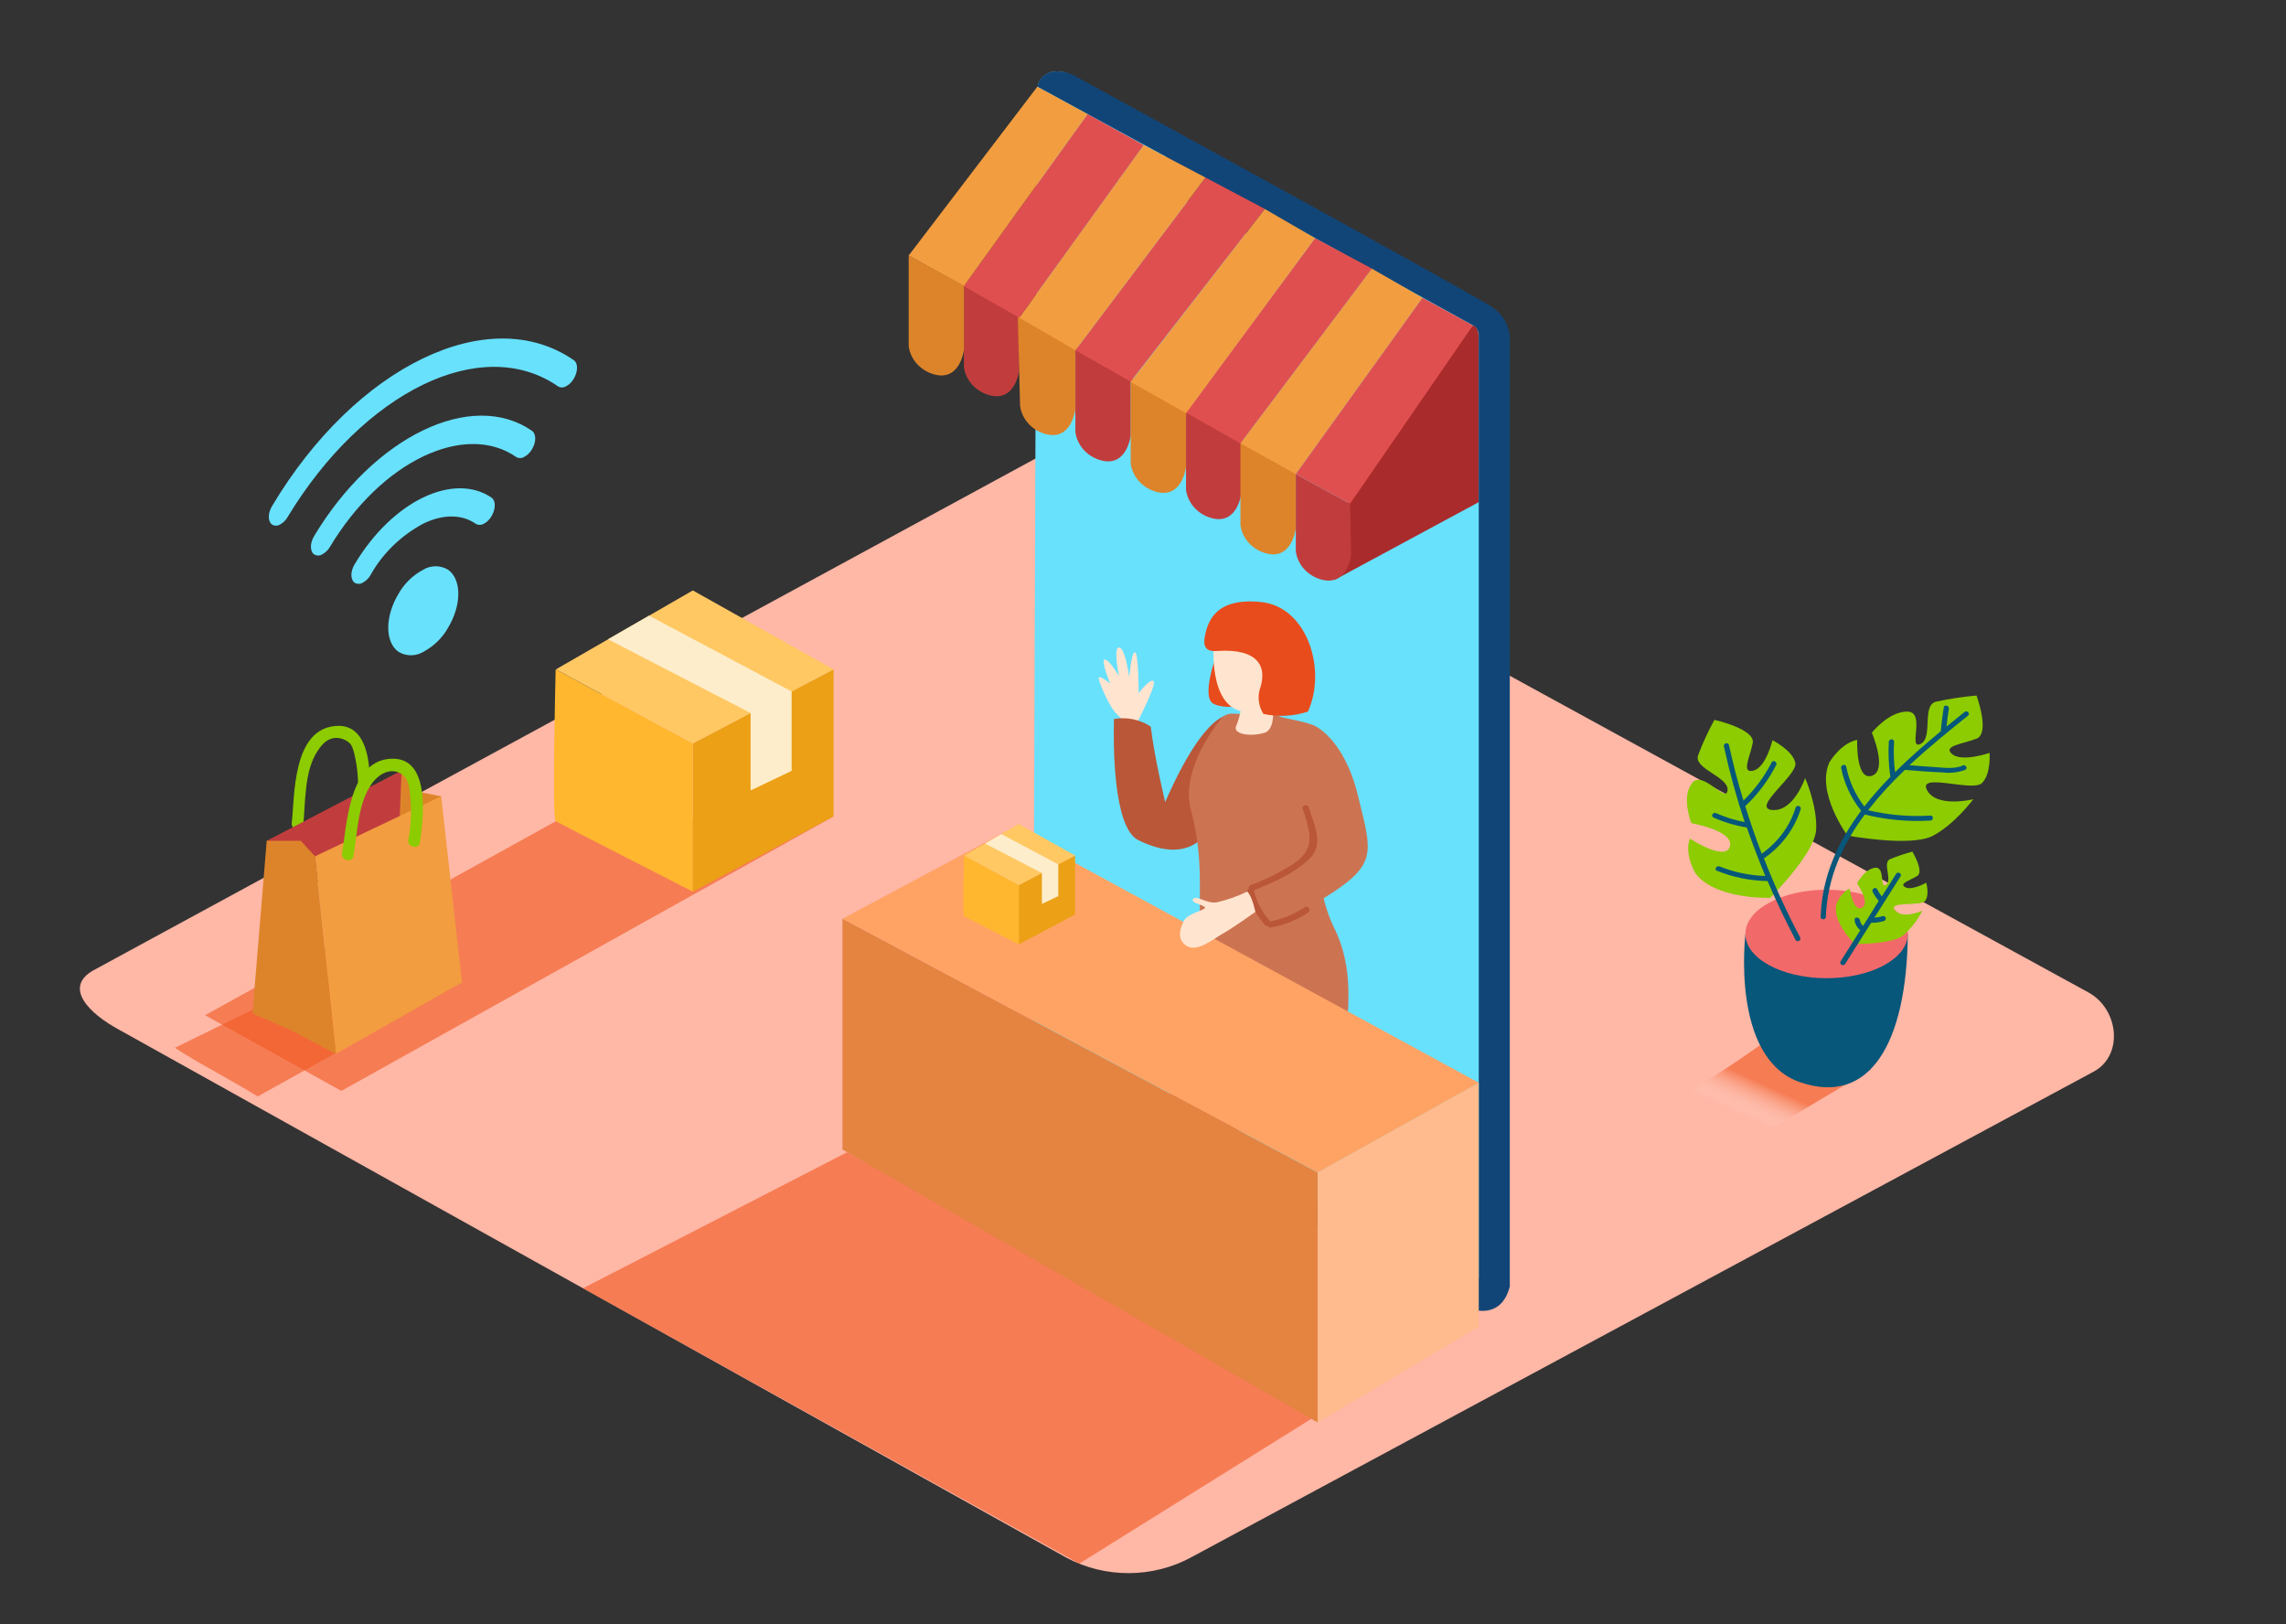 <svg width="418" height="297" viewBox="0 0 418 297" fill="none" xmlns="http://www.w3.org/2000/svg">
<rect x="0" y="0" width="418" height="297" fill="#333333" stroke="none"/>
<path d="M195.07 284.864L21.84 188.32C16.323 185.364 11.6 180.606 16.971 177.483L190.827 83.037C193.44 81.51 197.401 80.515 200.044 81.963L381.874 181.463C387.392 184.478 388.374 192.92 382.857 195.935L217.903 284.706C214.442 286.605 210.514 287.619 206.509 287.647C202.504 287.674 198.561 286.715 195.07 284.864Z" fill="#FFB7A6"/>
<path style="mix-blend-mode:multiply" opacity="0.63" d="M324.253 189.354C319.028 193.206 313.563 196.762 308.056 200.24L321.641 207.747L342.133 195.531L324.253 189.354Z" fill="url(#paint0_linear)"/>
<path d="M319.164 170.774C319.164 170.774 316.363 193.433 329.102 197.866C341.84 202.299 348.654 190.832 348.852 170.774" fill="#06577A"/>
<path d="M334.003 178.862C342.204 178.862 348.852 175.241 348.852 170.774C348.852 166.307 342.204 162.686 334.003 162.686C325.802 162.686 319.153 166.307 319.153 170.774C319.153 175.241 325.802 178.862 334.003 178.862Z" fill="#F2696A"/>
<path d="M337.807 152.785C337.807 152.785 331.976 144.855 334.525 139.368C334.525 139.368 336.615 135.841 339.594 135.289C339.594 135.289 339.301 142.806 342.269 141.85C345.237 140.895 342.269 133.969 342.269 133.969C342.269 133.969 345.404 130.028 348.8 130.117C352.196 130.206 348.8 137.151 351.172 136.028C353.544 134.905 351.319 129.004 353.994 128.304C356.438 127.774 358.916 127.399 361.413 127.181C361.413 127.181 363.942 134.077 361.413 135.063C358.884 136.048 355.143 136.373 356.962 137.89C358.78 139.407 363.796 137.663 363.796 137.663C363.796 137.663 364.109 141.525 362.396 143.19C360.682 144.855 350.587 141.17 352.364 144.481C354.14 147.791 360.828 146.136 360.828 146.136C360.828 146.136 357.411 150.736 353.409 152.835C349.406 154.933 337.807 152.785 337.807 152.785Z" fill="#8CCC00"/>
<path d="M339.176 172.626C339.176 172.626 334.996 168.686 335.79 165.346C335.79 165.346 336.584 163.139 338.204 162.519C338.204 162.519 338.883 166.814 340.461 165.977C342.039 165.139 339.573 161.514 339.573 161.514C339.573 161.514 340.889 158.943 342.844 158.667C344.798 158.391 343.638 162.657 344.86 161.77C346.083 160.883 344.15 157.77 345.592 157.1C346.92 156.555 348.285 156.094 349.678 155.721C349.678 155.721 351.883 159.356 350.566 160.174C349.249 160.992 347.17 161.543 348.361 162.223C349.552 162.903 352.217 161.405 352.217 161.405C352.217 161.405 352.834 163.563 352.05 164.686C351.266 165.809 345.111 164.686 346.501 166.43C347.891 168.173 351.496 166.518 351.496 166.518C350.642 168.229 349.45 169.77 347.985 171.06C345.989 172.656 339.176 172.626 339.176 172.626Z" fill="#8CCC00"/>
<path d="M323.699 164.164C323.699 164.164 313.469 164.538 309.937 159.573C309.937 159.573 307.909 156.017 309.007 153.347C309.007 153.347 315.569 157.622 316.322 154.746C317.074 151.869 309.278 150.52 309.278 150.52C309.278 150.52 307.387 145.899 309.341 143.249C311.295 140.599 315.611 147.022 315.883 144.52C316.154 142.018 309.675 140.629 310.49 138.126C311.331 135.898 312.33 133.726 313.479 131.624C313.479 131.624 320.972 133.299 320.491 135.841C320.01 138.382 318.317 141.505 320.627 140.904C322.936 140.304 324.096 135.348 324.096 135.348C324.096 135.348 327.722 137.171 328.276 139.437C328.83 141.702 320.115 147.741 324.044 148.106C327.973 148.47 330.074 142.264 330.074 142.264C330.074 142.264 332.352 147.456 332.08 151.771C331.808 156.086 323.699 164.164 323.699 164.164Z" fill="#8CCC00"/>
<path d="M359.198 130.206C358.118 131.073 357.028 131.953 355.927 132.846C356.042 131.752 356.178 130.669 356.355 129.585C356.449 129.014 355.519 128.767 355.425 129.339C355.182 130.79 354.997 132.248 354.872 133.713C352.008 136.087 349.155 138.56 346.512 141.19C346.284 139.343 346.224 137.481 346.334 135.624C346.334 135.043 345.404 135.043 345.372 135.624C345.247 137.772 345.342 139.926 345.655 142.057C343.964 143.775 342.377 145.581 340.9 147.466C339.237 145.3 338.106 142.813 337.587 140.185C337.472 139.614 336.542 139.85 336.657 140.432C337.212 143.225 338.434 145.863 340.231 148.145C340.259 148.175 340.29 148.202 340.325 148.224C336.072 153.899 333.146 160.273 332.906 167.651C332.906 168.242 333.857 168.232 333.867 167.651C334.107 160.548 336.908 154.391 340.983 148.933C344.886 149.91 348.93 150.283 352.959 150.037C353.576 150.037 353.586 149.052 352.959 149.13C349.134 149.367 345.294 149.035 341.579 148.145C343.627 145.537 345.877 143.074 348.309 140.776H348.393C350.65 140.964 352.907 141.151 355.164 141.23C356.576 141.418 358.016 141.258 359.344 140.767C359.898 140.501 359.407 139.712 358.853 139.978C357.296 140.717 355.112 140.323 353.44 140.235C352.008 140.156 350.577 140.038 349.145 139.919C352.593 136.708 356.282 133.713 359.846 130.866C360.358 130.472 359.668 129.782 359.198 130.206Z" fill="#06577A"/>
<path d="M329.259 147.938C329.293 147.822 329.278 147.698 329.215 147.592C329.152 147.487 329.048 147.41 328.924 147.377C328.801 147.344 328.669 147.359 328.557 147.418C328.445 147.477 328.363 147.576 328.329 147.692C327.285 151.053 325.11 154.002 322.132 156.095C321.038 153.232 320.035 150.336 319.122 147.406C321.453 145.214 323.368 142.662 324.786 139.86C325.058 139.338 324.222 138.875 323.95 139.397C322.643 141.972 320.903 144.33 318.798 146.382C317.753 143.032 316.896 139.644 316.144 136.225C316.018 135.654 315.099 135.89 315.214 136.471C316.238 141.148 317.506 145.761 319.018 150.313C317.212 149.973 315.458 149.427 313.793 148.687C313.228 148.441 312.748 149.219 313.301 149.475C315.238 150.343 317.291 150.96 319.404 151.308V151.308C320.449 154.263 321.567 157.219 322.79 160.174C319.913 160.083 317.079 159.492 314.43 158.43C313.866 158.204 313.385 158.992 313.939 159.218C316.87 160.405 320.018 161.044 323.208 161.1C324.762 164.752 326.468 168.344 328.329 171.878C328.611 172.4 329.436 171.937 329.165 171.414C326.674 166.713 324.462 161.885 322.539 156.953V156.953C325.771 154.727 328.133 151.559 329.259 147.938V147.938Z" fill="#06577A"/>
<path d="M346.752 159.711L344.098 163.918C343.771 163.508 343.487 163.069 343.251 162.607C342.979 162.075 342.154 162.538 342.415 163.07C342.717 163.66 343.089 164.215 343.523 164.725V164.725L340.67 169.306C340.346 169.016 340.136 168.63 340.074 168.213C340.001 167.641 339.029 167.632 339.113 168.213C339.195 168.939 339.569 169.609 340.158 170.085L336.553 175.789C336.488 175.893 336.469 176.018 336.501 176.135C336.534 176.252 336.614 176.353 336.725 176.414C336.836 176.476 336.968 176.493 337.093 176.462C337.217 176.432 337.323 176.356 337.389 176.252L342.143 168.735C342.941 168.746 343.736 168.633 344.495 168.4C345.08 168.223 344.829 167.336 344.233 167.523C343.748 167.667 343.247 167.757 342.739 167.789L347.556 160.174C347.595 160.076 347.595 159.968 347.559 159.869C347.522 159.77 347.45 159.686 347.355 159.632C347.261 159.577 347.149 159.555 347.039 159.57C346.929 159.584 346.827 159.634 346.752 159.711Z" fill="#06577A"/>
<path style="mix-blend-mode:multiply" opacity="0.63" d="M152.424 149.278L62.418 199.471L37.505 185.63L101.647 150.155" fill="url(#paint1_linear)"/>
<path d="M126.685 163.051V135.939L152.424 122.384V149.268L126.685 163.051Z" fill="#ECA016"/>
<path d="M126.685 135.939L101.605 122.384C101.605 122.384 100.905 149.712 101.605 150.145C102.306 150.579 126.685 163.041 126.685 163.041V135.939Z" fill="#FFB72F"/>
<path d="M101.647 122.394L126.685 107.961L152.424 122.394L126.685 135.939L101.647 122.394Z" fill="#FFC863"/>
<path d="M111.178 116.896L137.25 130.373V144.53L144.753 140.954V126.433L118.681 112.572L111.178 116.896Z" fill="#FDEDCB"/>
<path style="mix-blend-mode:multiply" opacity="0.63" d="M241.217 258.531L197.348 285.908L106.59 235.567L154.9 210.682" fill="url(#paint2_linear)"/>
<path d="M196.366 13.969C213.535 24.106 256.704 47.651 271.428 56.163C274.762 58.133 275.274 60.96 275.326 64.654V236.907C274.419 237.903 273.163 238.559 271.787 238.758C270.411 238.957 269.005 238.685 267.823 237.991L195.373 199.393C191.768 197.423 188.936 195.334 188.936 191.394L189.563 17.092C189.542 13.319 192.97 11.969 196.366 13.969Z" fill="#68E1FD"/>
<path d="M189.678 15.86L213.232 28.667V33.464C213.237 33.865 213.352 34.257 213.567 34.602C213.781 34.948 214.087 35.235 214.455 35.435L232.68 45.365C232.923 45.505 233.202 45.581 233.487 45.586C233.772 45.59 234.053 45.524 234.302 45.392C234.551 45.261 234.758 45.07 234.903 44.838C235.047 44.607 235.124 44.343 235.125 44.074V40.587L269.349 59.502C269.67 59.686 269.935 59.945 270.118 60.254C270.301 60.563 270.396 60.911 270.394 61.265V233.508C270.394 233.753 270.326 233.993 270.196 234.205C270.067 234.416 269.88 234.592 269.655 234.714C269.431 234.836 269.176 234.9 268.916 234.899C268.657 234.898 268.402 234.833 268.178 234.71L188.915 191.364C188.777 192.704 189.03 194.054 189.645 195.269C190.259 196.484 191.214 197.518 192.405 198.26C196.512 200.732 268.69 239.242 268.69 239.242C268.69 239.242 274.396 241.675 276.068 235.252V61.984C276.067 60.86 275.782 59.752 275.237 58.751C274.692 57.751 273.902 56.887 272.933 56.231C269.694 53.926 196.042 13.614 196.042 13.614C196.042 13.614 190.859 11.338 189.678 15.86Z" fill="#124577"/>
<path d="M176.25 51.345V67.107C176.418 68.352 176.984 69.519 177.873 70.453C178.761 71.387 179.93 72.045 181.224 72.338C185.749 73.323 186.365 67.688 186.365 67.688V56.054L176.25 51.345Z" fill="#C13D3D"/>
<path d="M186.104 57.61L186.522 74.21C186.691 75.455 187.257 76.621 188.145 77.556C189.034 78.49 190.202 79.148 191.496 79.441C196.021 80.426 196.638 74.791 196.638 74.791V63.157L186.104 57.61Z" fill="#DD842A"/>
<path d="M196.638 63.255V79.018C196.806 80.262 197.372 81.429 198.261 82.363C199.149 83.298 200.318 83.955 201.612 84.249C206.137 85.234 206.753 79.599 206.753 79.599V67.964L196.638 63.255Z" fill="#C13D3D"/>
<path d="M206.753 69.008V84.771C206.922 86.015 207.488 87.182 208.376 88.117C209.265 89.051 210.433 89.708 211.727 90.002C216.252 90.987 216.869 85.352 216.869 85.352V73.718L206.753 69.008Z" fill="#DD842A"/>
<path d="M216.869 73.816V89.578C217.038 90.823 217.604 91.99 218.492 92.924C219.38 93.858 220.549 94.516 221.843 94.809C226.368 95.795 226.985 90.16 226.985 90.16V78.555L216.869 73.816Z" fill="#C13D3D"/>
<path d="M226.817 80.259V96.021C226.986 97.266 227.552 98.433 228.44 99.367C229.329 100.301 230.497 100.959 231.791 101.252C236.316 102.237 236.933 96.602 236.933 96.602V84.968L226.817 80.259Z" fill="#DD842A"/>
<path d="M226.817 81.057L250.852 49.118L260.111 54.458L236.943 86.692" fill="#F29D40"/>
<path d="M216.869 75.461L240.455 43.542L250.852 49.118L226.817 81.057" fill="#E04F4F"/>
<path d="M206.753 69.846L231.259 38.203L240.455 43.542L216.879 75.54" fill="#F29D40"/>
<path d="M196.638 64.043L220.422 32.459L231.259 38.203L206.743 69.767" fill="#E04F4F"/>
<path d="M186.365 58.093L209.125 26.519L220.422 32.459L196.638 64.043" fill="#F29D40"/>
<path d="M176.25 52.31L198.864 20.864L209.125 26.519L186.365 58.093" fill="#E04F4F"/>
<path d="M166.134 46.744L189.678 15.86L198.864 20.864L176.25 52.31" fill="#F29D40"/>
<path d="M269.317 59.502C269.317 59.502 270.362 59.709 270.362 61.472V91.834L244.102 105.991L247.759 84.318L269.317 59.502Z" fill="#AA2B2B"/>
<path d="M236.943 86.692V100.819C237.112 102.063 237.678 103.23 238.566 104.165C239.455 105.099 240.624 105.756 241.918 106.05C246.442 107.035 247.059 101.4 247.059 101.4L246.86 92.11L236.943 86.692Z" fill="#C13D3D"/>
<path d="M246.86 92.11L269.317 59.502L260.111 54.458L236.943 86.692" fill="#E04F4F"/>
<path d="M166.155 46.744V63.304C166.324 64.549 166.89 65.716 167.778 66.65C168.667 67.585 169.835 68.242 171.129 68.536C175.654 69.521 176.271 63.886 176.271 63.886V52.251L166.155 46.744Z" fill="#DD842A"/>
<path d="M207.809 132.363C207.809 132.363 211.55 125.182 210.944 124.551C210.338 123.921 208.206 126.748 208.206 126.748C208.206 126.748 208.206 119.389 207.537 119.271C206.868 119.152 206.492 123.861 206.492 123.861C206.492 123.861 205.761 118.394 204.622 118.394C203.482 118.394 204.622 123.615 204.622 123.615C204.622 123.615 202.626 120.345 201.957 120.601C201.288 120.857 203.002 124.975 203.002 124.975C203.002 124.975 201.131 123.497 200.912 123.871C200.692 124.246 202.845 129.378 204.245 130.61C205.152 131.443 205.936 132.387 206.576 133.417" fill="#FFE5D0"/>
<path d="M224.456 130.689C224.968 131.043 220.641 129.319 213.055 146.658C213.055 146.658 211.059 138.392 210.421 132.866C209.456 132.22 208.363 131.763 207.207 131.523C206.051 131.282 204.855 131.263 203.691 131.467C203.576 135.506 203.441 151.258 208.112 153.603C213.483 156.293 219.147 156.559 222.324 149.662C222.324 149.722 232.627 134.491 224.456 130.689Z" fill="#BA5738"/>
<path d="M240.935 150.155L241.447 150.786C243.077 144.875 243.381 137.752 240.204 132.619C237.278 131.536 234.153 131.349 233.61 130.797L225.312 130.491C224.905 130.483 224.502 130.569 224.138 130.741C223.774 130.912 223.46 131.165 223.222 131.477C221.132 134.117 215.981 141.505 217.768 148.116C219.983 156.342 219.251 162.597 219.408 168.577C219.565 174.557 211.79 188.28 212.752 197.147C213.713 206.013 241.468 211.5 242.733 206.269C247.226 187.551 247.958 177.749 243.945 169.641C239.932 161.533 240.935 150.155 240.935 150.155Z" fill="#CC7452"/>
<path d="M240.193 132.619C240.193 132.619 245.721 134.797 248.323 145.545C250.926 156.293 252.065 158.135 241.479 164.587C230.893 171.04 232.074 170.272 232.074 170.272C232.074 170.272 226.002 166.893 227.131 164.745C228.259 162.597 240.883 157.012 240.434 153.278C239.984 149.544 234.258 145.554 234.258 145.554" fill="#CC7452"/>
<path d="M239.305 147.574C239.249 147.448 239.146 147.346 239.016 147.286C238.886 147.227 238.737 147.214 238.598 147.25C238.458 147.286 238.337 147.369 238.258 147.483C238.179 147.597 238.146 147.734 238.166 147.869C238.737 149.352 239.157 150.883 239.42 152.441C239.671 155.268 238.375 156.716 236.107 158.214C233.752 159.657 231.253 160.881 228.646 161.868C228.588 161.887 228.534 161.917 228.488 161.955C228.443 161.994 228.405 162.041 228.379 162.093C228.353 162.145 228.338 162.202 228.335 162.26C228.333 162.318 228.342 162.376 228.364 162.43C228.252 162.485 228.165 162.576 228.119 162.686C228.073 162.797 228.071 162.919 228.113 163.031C228.629 165.292 229.731 167.397 231.321 169.159C231.381 169.223 231.458 169.271 231.545 169.299C231.631 169.326 231.723 169.332 231.812 169.316C231.873 169.423 231.97 169.508 232.087 169.557C232.204 169.607 232.335 169.619 232.46 169.592C234.88 169.138 237.172 168.212 239.19 166.873C239.807 166.459 239.19 165.494 238.594 165.888C236.692 167.152 234.532 168.031 232.251 168.469C232.229 168.426 232.201 168.386 232.168 168.351C230.739 166.754 229.752 164.848 229.294 162.804C232.972 161.277 236.86 159.662 239.639 156.824C242.137 154.224 240.204 150.618 239.305 147.574Z" fill="#BA5738"/>
<path d="M184.965 151.455L270.436 198.004L240.967 214.406L154.085 167.976L184.965 151.455Z" fill="#FFA364"/>
<path d="M228.061 163.031C226.289 163.883 224.42 164.544 222.491 165.001C220.547 165.267 218.792 163.602 218.144 164.39C217.496 165.179 221.038 165.592 220.234 166.134C219.429 166.676 217.161 167.119 216.514 168.321C215.866 169.523 215.03 171.73 216.973 172.951C218.917 174.173 221.791 171.73 223.64 170.685C225.49 169.641 229.545 166.745 229.545 166.745C229.545 166.745 229.012 163.937 228.061 163.031Z" fill="#FFE5D0"/>
<path d="M240.925 214.406V260.088L270.394 242.601V198.004L240.925 214.406Z" fill="#FFBB8D"/>
<path d="M154.043 167.986V210.19L240.925 260.088V214.406L154.043 167.986Z" fill="#E58341"/>
<path d="M227.037 127.989C227.005 129.576 226.684 131.146 226.086 132.629C225.218 134.186 228.416 134.757 231.102 134.028C233.787 133.299 232.492 127.428 232.492 127.428" fill="#FFE5D0"/>
<path d="M222.69 119.015C222.69 119.015 219.45 127.378 221.874 128.679C224.299 129.979 230.339 128.679 230.339 128.679" fill="#E84C1C"/>
<path d="M221.948 117.251C221.948 117.251 220.798 129.073 227.308 130.117C233.819 131.161 235.125 118.946 233.829 117.251C232.533 115.557 223.63 114.503 221.948 117.251Z" fill="#FFE5D0"/>
<path d="M230.339 126.088C230.133 126.835 230.086 127.614 230.203 128.379C230.32 129.143 230.597 129.878 231.018 130.541C233.716 131.128 236.535 130.981 239.148 130.117C242.639 122.532 239.086 110.946 230.579 110.079C222.073 109.212 220.756 113.833 220.276 116.571C219.795 119.31 221.874 119.074 222.69 119.024C229.9 118.581 231.865 121.753 230.339 126.088Z" fill="#E84C1C"/>
<path d="M77.393 104.168C78.067 103.759 78.853 103.541 79.655 103.541C80.457 103.541 81.243 103.759 81.918 104.168C84.426 105.902 84.436 110.651 81.918 114.798C80.888 116.639 79.322 118.163 77.403 119.192C76.728 119.601 75.943 119.819 75.141 119.819C74.338 119.819 73.553 119.601 72.878 119.192C70.37 117.458 70.36 112.71 72.878 108.562C73.908 106.722 75.474 105.197 77.393 104.168Z" fill="#68E1FD"/>
<path d="M77.33 78.702C84.541 75.215 91.761 74.959 97.269 78.771C98.063 79.323 98.073 80.84 97.269 82.16C96.939 82.746 96.438 83.231 95.827 83.559C95.611 83.689 95.361 83.758 95.106 83.758C94.85 83.758 94.6 83.689 94.385 83.559C89.671 80.298 83.496 80.525 77.33 83.48C71.165 86.436 65.01 92.199 60.338 99.981C60.008 100.567 59.508 101.052 58.896 101.38C58.681 101.51 58.431 101.579 58.175 101.579C57.92 101.579 57.669 101.51 57.454 101.38C56.65 100.829 56.65 99.312 57.454 97.992C62.909 88.899 70.109 82.19 77.33 78.702Z" fill="#68E1FD"/>
<path d="M77.267 65.57C87.205 60.763 97.122 60.497 104.908 65.846C106.193 66.743 105.273 69.787 103.476 70.644C103.261 70.775 103.011 70.845 102.755 70.845C102.499 70.845 102.249 70.775 102.034 70.644C95.095 65.826 86.181 66.053 77.33 70.348C68.479 74.644 59.565 83.017 52.605 94.514C52.288 95.095 51.802 95.58 51.205 95.913C50.988 96.044 50.736 96.113 50.479 96.113C50.221 96.113 49.969 96.044 49.752 95.913C48.958 95.361 48.948 93.844 49.752 92.524C57.402 79.707 67.329 70.368 77.267 65.57Z" fill="#68E1FD"/>
<path d="M77.33 90.987C81.865 88.8 86.411 88.633 89.87 90.987C91.155 91.874 90.236 94.928 88.438 95.775C88.223 95.904 87.973 95.972 87.717 95.972C87.462 95.972 87.212 95.904 86.996 95.775C84.332 93.933 80.831 94.051 77.341 95.775C73.26 97.975 69.932 101.229 67.747 105.154C67.419 105.74 66.918 106.226 66.305 106.552C66.088 106.683 65.836 106.753 65.579 106.753C65.322 106.753 65.07 106.683 64.853 106.552C64.058 105.991 64.048 104.474 64.853 103.164C68.291 97.4 72.816 93.174 77.33 90.987Z" fill="#68E1FD"/>
<path d="M186.292 172.685V161.849L196.575 156.43V167.218L186.292 172.685Z" fill="#ECA016"/>
<path d="M186.292 161.859L176.281 156.44C176.281 156.44 175.999 167.366 176.281 167.533C176.563 167.7 186.292 172.685 186.292 172.685V161.859Z" fill="#FFB72F"/>
<path d="M176.281 156.44L186.292 150.667L196.585 156.44L186.292 161.859L176.281 156.44Z" fill="#FFC863"/>
<path d="M180.095 154.243L190.514 159.632V165.287L193.513 163.858V158.056L183.094 152.51L180.095 154.243Z" fill="#FDEDCB"/>
<path style="mix-blend-mode:multiply" opacity="0.63" d="M47.119 200.486L82.137 181.01L57.057 179.296L31.977 191.59C35.812 194.171 43.127 197.944 47.119 200.486Z" fill="url(#paint3_linear)"/>
<path d="M61.477 132.738C53.473 133.26 53.891 145.466 53.347 150.529C53.212 151.8 55.291 152.224 55.437 150.943C55.887 146.727 55.594 141.013 58.081 137.299C58.855 136.146 59.764 135.023 61.342 134.925C61.826 134.91 62.308 134.989 62.757 135.159C63.207 135.328 63.615 135.584 63.954 135.91C64.654 136.511 64.999 138.865 65.145 139.575C65.558 142.185 65.604 144.834 65.281 147.456C65.135 148.727 67.215 149.15 67.371 147.87C67.8 143.821 68.604 132.225 61.477 132.738Z" fill="#8CCC00"/>
<path d="M73.443 140.875L75.857 144.658L80.664 145.604L77.058 157.327L66.828 151.091" fill="#DD842A"/>
<path d="M48.77 153.741L73.443 140.875L72.648 159.977L53.786 161.681L48.77 153.741Z" fill="#C13D3D"/>
<path d="M57.6 156.578L61.415 192.694L84.478 179.64L80.664 145.604L57.6 156.578Z" fill="#F29D40"/>
<path d="M57.6 156.578L54.998 153.741H48.77L46.168 185.315L52.867 188.221L61.415 192.694L57.6 156.578Z" fill="#DD842A"/>
<path d="M71.781 138.727C63.755 138.796 63.421 151.002 62.543 156.027C62.324 157.288 64.372 157.829 64.633 156.558C65.354 152.372 65.417 146.648 68.134 143.082C69.252 141.624 71.206 140.392 73.119 141.348C74.843 142.205 74.864 144.126 75.031 145.732C75.281 148.362 75.162 151.012 74.676 153.613C74.456 154.874 76.504 155.416 76.766 154.145C77.33 150.194 78.929 138.649 71.781 138.727Z" fill="#8CCC00"/>
<defs>
<linearGradient id="paint0_linear" x1="321.275" y1="205.304" x2="324.169" y2="199.002" gradientUnits="userSpaceOnUse">
<stop stop-color="white" stop-opacity="0"/>
<stop offset="1" stop-color="#F15A24"/>
</linearGradient>
<linearGradient id="paint1_linear" x1="9707.91" y1="8973.75" x2="10618.8" y2="6934.57" gradientUnits="userSpaceOnUse">
<stop stop-color="white" stop-opacity="0"/>
<stop offset="1" stop-color="#F15A24"/>
</linearGradient>
<linearGradient id="paint2_linear" x1="19883.3" y1="20963.2" x2="21987.9" y2="15976.4" gradientUnits="userSpaceOnUse">
<stop stop-color="white" stop-opacity="0"/>
<stop offset="1" stop-color="#F15A24"/>
</linearGradient>
<linearGradient id="paint3_linear" x1="1981.7" y1="4405.32" x2="2287.14" y2="3893.37" gradientUnits="userSpaceOnUse">
<stop stop-color="white" stop-opacity="0"/>
<stop offset="1" stop-color="#F15A24"/>
</linearGradient>
</defs>
</svg>
